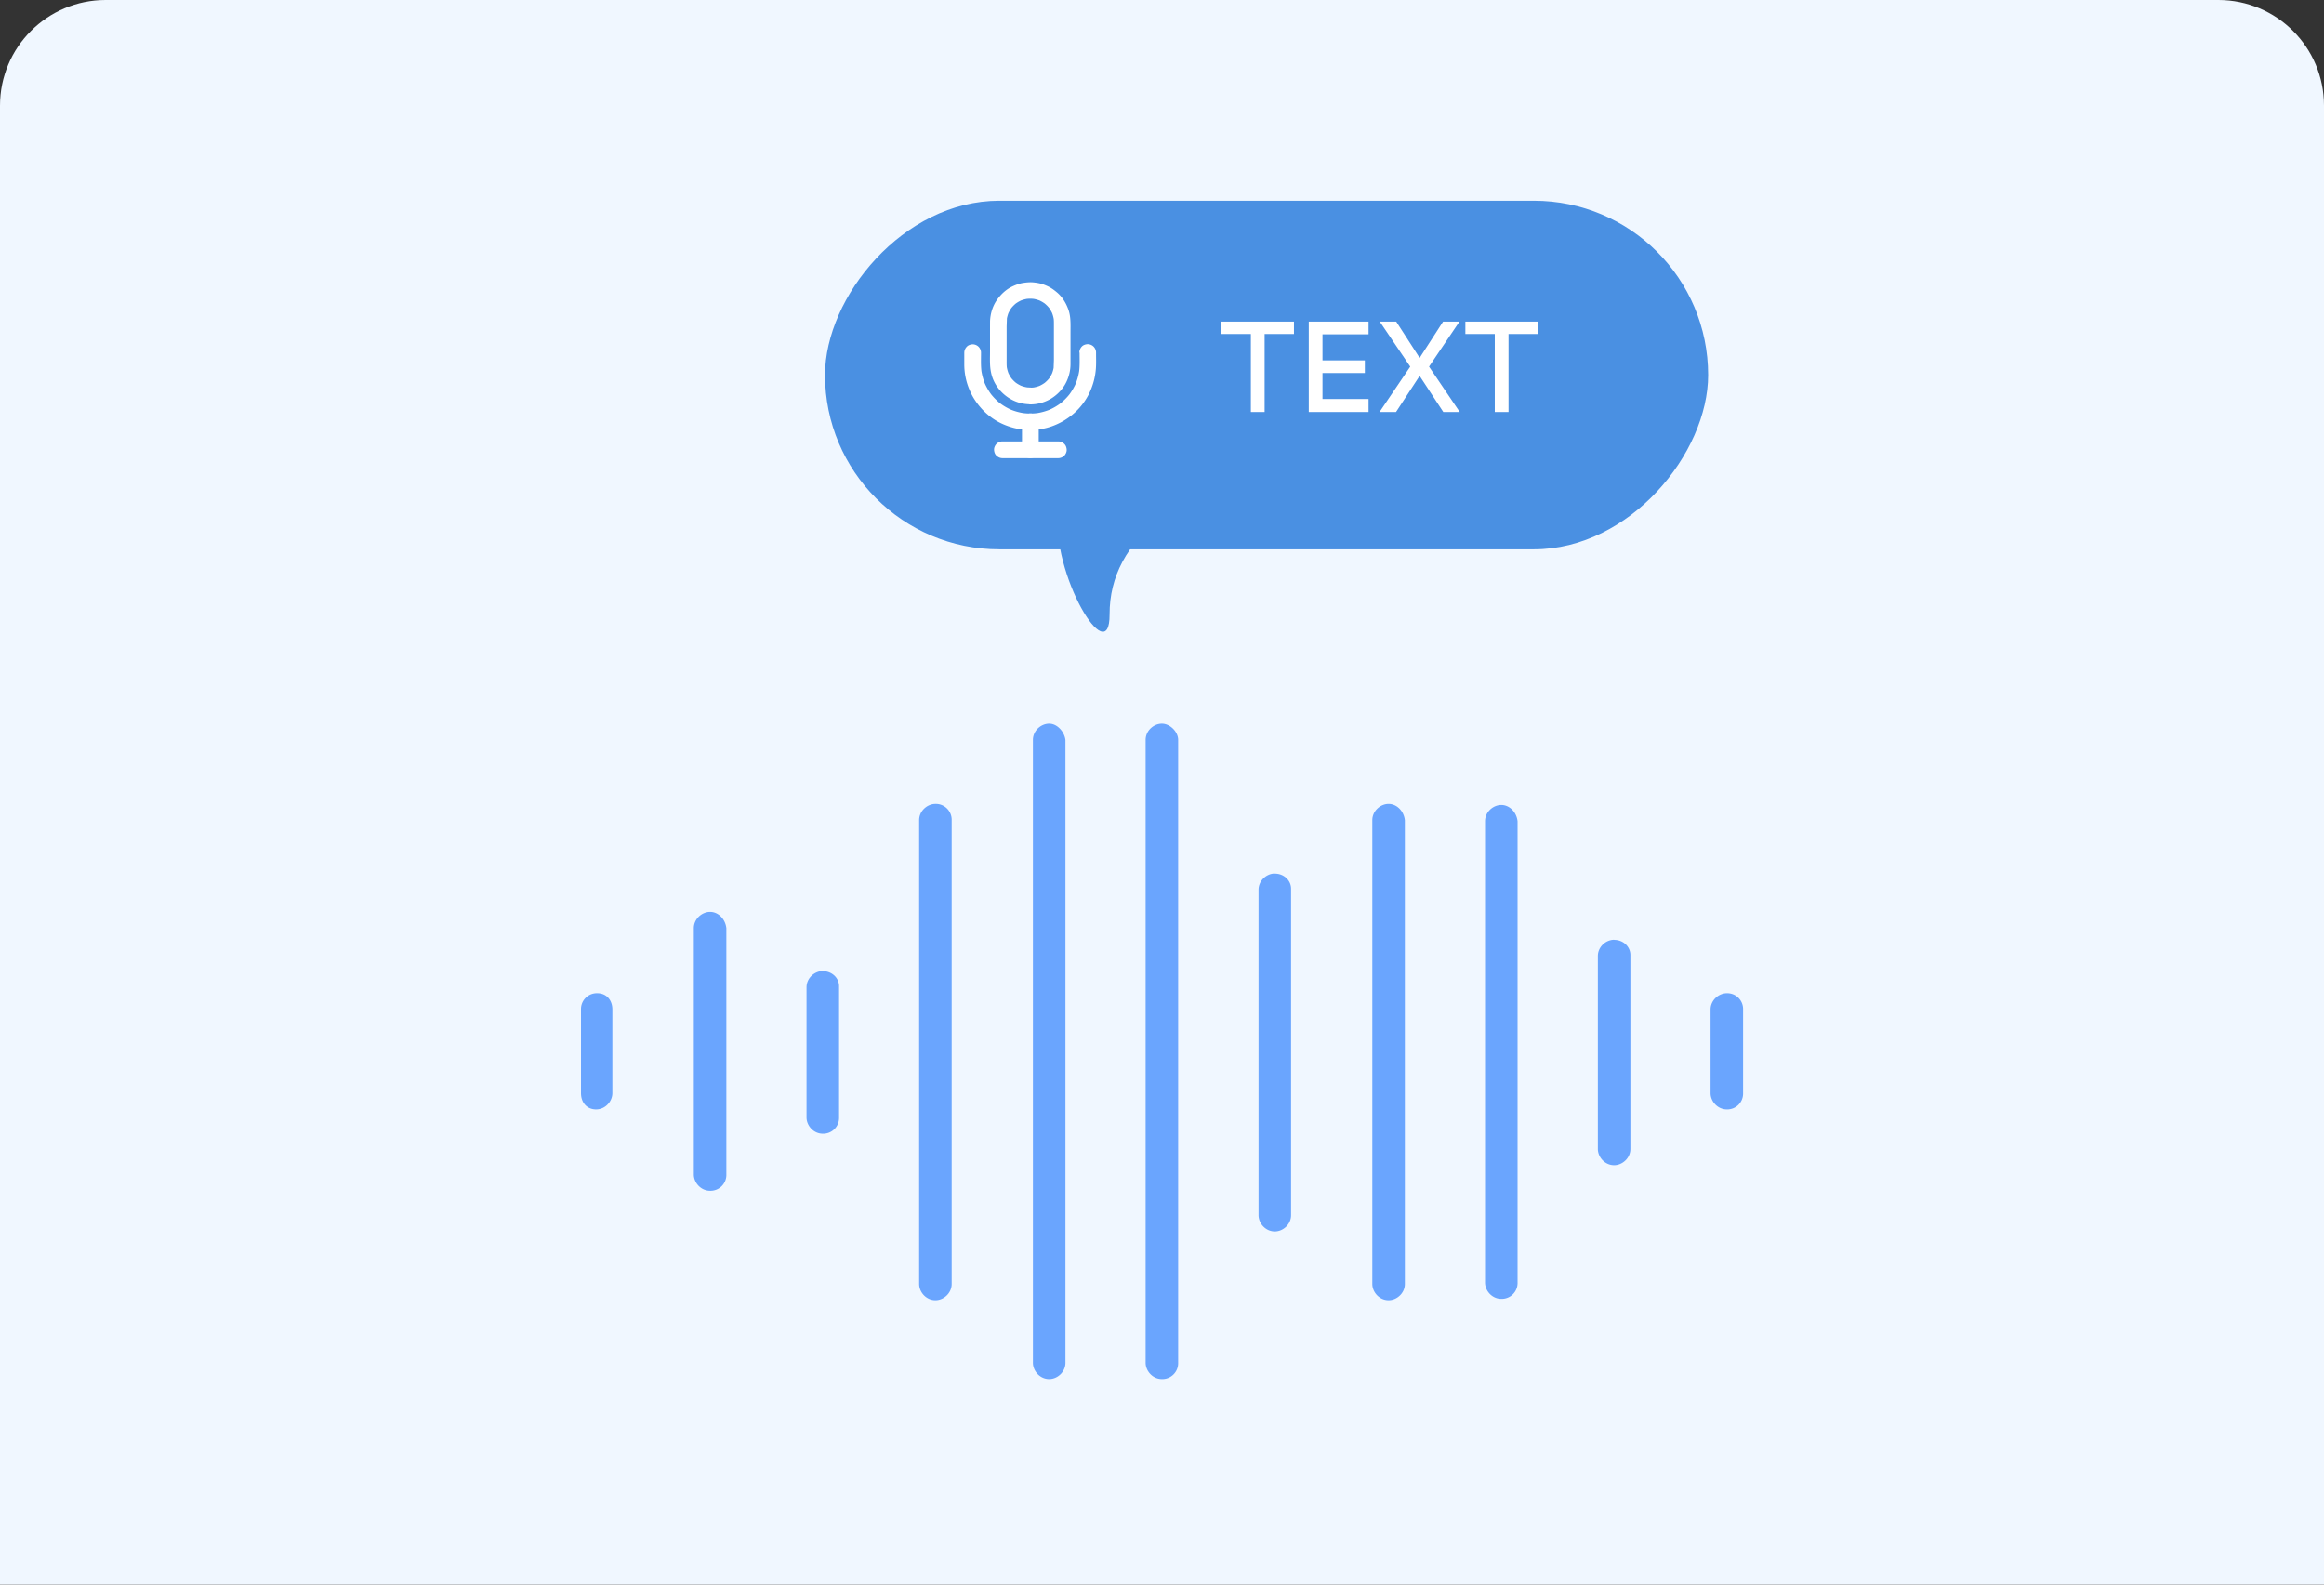 <svg xmlns="http://www.w3.org/2000/svg" xmlns:xlink="http://www.w3.org/1999/xlink" width="220" height="150"><rect width="100%" height="100%" fill="#333333" stroke="none"/><defs><path d="M10 0h200c5.523 0 10 4.477 10 10v140H0V10C0 4.477 4.477 0 10 0z" id="A"/></defs><g fill="none" fill-rule="evenodd"><mask id="B" fill="#fff"><use xlink:href="#A"/></mask><use fill="#f0f7ff" xlink:href="#A"/><g mask="url(#B)"><g fill="#6aa5fe" fill-rule="nonzero"><path d="M57.97 95.56v7.92c0 .77-.66 1.54-1.54 1.54s-1.43-.66-1.43-1.54v-7.92a1.5 1.5 0 0 1 1.54-1.54c.88 0 1.43.66 1.43 1.54zm105.5-1.54c-.77 0-1.54.66-1.54 1.54v7.92c0 .77.66 1.54 1.54 1.54a1.5 1.5 0 0 0 1.54-1.54v-7.92a1.5 1.5 0 0 0-1.54-1.54zm-85.58-2.1c-.77 0-1.54.66-1.54 1.54v12.32c0 .77.66 1.54 1.54 1.54a1.5 1.5 0 0 0 1.54-1.54V93.36c0-.77-.66-1.43-1.54-1.43zm-10.67-5.6c-.77 0-1.54.66-1.54 1.54v23.32c0 .77.66 1.54 1.54 1.54a1.5 1.5 0 0 0 1.54-1.54V87.86c-.1-.88-.77-1.54-1.54-1.54zm53.46-3.63c-.77 0-1.54.66-1.54 1.54v30.8c0 .77.66 1.54 1.54 1.54.77 0 1.54-.66 1.54-1.54v-30.9c0-.77-.66-1.43-1.54-1.43zm32.12 6.27c-.77 0-1.54.66-1.54 1.54v18.26c0 .77.66 1.54 1.54 1.54.77 0 1.54-.66 1.54-1.54V90.4c0-.77-.66-1.43-1.54-1.43zM88.55 76.1c-.77 0-1.54.66-1.54 1.54v43.9c0 .77.66 1.54 1.54 1.54.77 0 1.54-.66 1.54-1.54v-43.9a1.5 1.5 0 0 0-1.54-1.54zm42.9 0c-.77 0-1.54.66-1.54 1.54v43.9c0 .77.66 1.54 1.54 1.54.77 0 1.54-.66 1.54-1.54v-43.9c-.1-.88-.77-1.54-1.54-1.54zm10.67.1c-.77 0-1.54.66-1.54 1.54v43.67c0 .77.66 1.54 1.54 1.54a1.5 1.5 0 0 0 1.54-1.54V77.74c-.1-.88-.77-1.54-1.54-1.54zm-42.8-7.7c-.77 0-1.54.66-1.54 1.54V129c0 .77.66 1.54 1.54 1.54.77 0 1.54-.66 1.54-1.54V70.04c-.1-.77-.77-1.54-1.54-1.54zm10.67 0c-.77 0-1.54.66-1.54 1.54V129c0 .77.66 1.54 1.54 1.54a1.5 1.5 0 0 0 1.54-1.54V70.04c0-.77-.77-1.54-1.54-1.54z"/></g><rect fill="#4a90e2" transform="matrix(1 0 0 -1 78.1 52)" width="83.6" height="33" rx="16.5"/><g fill-rule="nonzero" fill="#fff"><path d="M119.714 39v-7.387h2.78v-1.17h-6.866v1.17h2.785V39h1.302zm9.84 0v-1.23h-4.36v-2.458h4.008v-1.2h-4.008v-2.47h4.36v-1.2h-5.66V39h5.66zm2.6 0l2.234-3.415L136.63 39h1.556l-2.906-4.293 2.876-4.262h-1.55l-2.216 3.433-2.216-3.433h-1.556l2.882 4.262L130.594 39h1.55zm10.65 0v-7.387h2.78v-1.17h-6.866v1.17h2.785V39h1.302zM97.53 36.684a3.27 3.27 0 0 1-.415-.028l.2.028a3.1 3.1 0 0 1-.753-.206l.188.08c-.243-.104-.47-.236-.68-.398l.16.123a3.1 3.1 0 0 1-.537-.537l.123.16a3.17 3.17 0 0 1-.398-.68l.08.188a3.07 3.07 0 0 1-.206-.753l.028.2c-.032-.232-.028-.465-.028-.697V30.9l.028-.8-.028.2a3.1 3.1 0 0 1 .206-.753l-.08.188c.104-.243.236-.47.398-.68l-.123.16a3.1 3.1 0 0 1 .537-.537l-.16.123a3.17 3.17 0 0 1 .68-.398l-.188.08a3.07 3.07 0 0 1 .753-.206l-.2.028c.276-.037.554-.037.83 0l-.2-.028a3.1 3.1 0 0 1 .753.206l-.188-.08c.243.104.47.236.68.398l-.16-.123a3.1 3.1 0 0 1 .537.537l-.123-.16a3.17 3.17 0 0 1 .398.68l-.08-.188a3.07 3.07 0 0 1 .206.753l-.028-.2c.032.232.028.465.028.697v3.277l-.028.8.028-.2a3.1 3.1 0 0 1-.206.753l.08-.188c-.104.243-.236.47-.398.68l.123-.16a3.1 3.1 0 0 1-.537.537l.16-.123a3.17 3.17 0 0 1-.68.398l.188-.08a3.07 3.07 0 0 1-.753.206l.2-.028a2.96 2.96 0 0 1-.415.028c-.204 0-.415.088-.56.232a.81.81 0 0 0-.232.56c.01.204.076.417.232.56a.82.82 0 0 0 .56.232 3.83 3.83 0 0 0 2.012-.574c.576-.364 1.074-.884 1.378-1.496a3.92 3.92 0 0 0 .42-1.756V31.41c0-.708.04-1.43-.204-2.108-.23-.642-.6-1.243-1.144-1.676-.266-.22-.544-.414-.86-.553a4.47 4.47 0 0 0-.577-.218 4.21 4.21 0 0 0-.609-.111c-.36-.048-.708-.02-1.065.032-.348.05-.674.17-.994.315-.627.283-1.15.77-1.535 1.336-.394.577-.602 1.28-.63 1.975l-.002.547v2.346c0 .656-.042 1.332.1 1.978.276 1.36 1.37 2.485 2.696 2.855.33.092.68.14 1.024.14.202 0 .417-.088.56-.232a.81.81 0 0 0 .232-.56c-.01-.204-.076-.417-.232-.56a.83.83 0 0 0-.56-.229zm4.67-3.3c0 .607.032 1.227-.05 1.83l.028-.2c-.065.48-.194.947-.382 1.392l.08-.188a5.51 5.51 0 0 1-.7 1.197l.123-.16a5.5 5.5 0 0 1-.991.991l.16-.123a5.55 5.55 0 0 1-1.197.7l.188-.08a5.54 5.54 0 0 1-1.392.382l.2-.028c-.486.065-.98.065-1.466 0l.2.028c-.48-.065-.947-.194-1.392-.382l.188.08a5.51 5.51 0 0 1-1.197-.7l.16.123a5.5 5.5 0 0 1-.991-.991l.123.16a5.55 5.55 0 0 1-.7-1.197l.08.188a5.54 5.54 0 0 1-.382-1.392l.028.2c-.08-.604-.05-1.223-.05-1.83 0-.202-.088-.417-.232-.56a.81.81 0 0 0-.56-.232c-.204.01-.417.076-.56.232a.82.82 0 0 0-.232.56v1.095a6.12 6.12 0 0 0 .414 2.23c.153.385.33.76.553 1.1.22.343.475.67.755.968.514.542 1.14 1.003 1.818 1.32.774.36 1.6.57 2.448.6a6.1 6.1 0 0 0 2.3-.34 6.46 6.46 0 0 0 2.107-1.243c.563-.496 1.042-1.114 1.383-1.783a6.43 6.43 0 0 0 .676-2.395c.04-.468.02-.943.02-1.413v-.153c0-.202-.088-.417-.232-.56a.81.81 0 0 0-.56-.232c-.204.01-.417.076-.56.232a.83.83 0 0 0-.227.558h0z"/><path d="M96.747 39.932v2.636c0 .202.088.417.232.56.137.137.363.24.56.232.204-.01.417-.076.56-.232a.82.82 0 0 0 .232-.56v-2.636c0-.202-.088-.417-.232-.56-.137-.137-.363-.24-.56-.232-.204.01-.417.076-.56.232a.82.82 0 0 0-.232.56h0z"/><path d="M94.894 43.37h5.292c.202 0 .417-.088.56-.232.137-.137.24-.363.232-.56-.01-.204-.076-.417-.232-.56a.82.82 0 0 0-.56-.232h-5.292c-.202 0-.417.088-.56.232-.137.137-.24.363-.232.56.01.204.076.417.232.56s.345.232.56.232h0z"/></g><path d="M109.99 48.925c-3.3 2.55-4.96 5.63-4.95 9.24.016 5.417-5.592-3.846-4.876-9.896.477-4.033 3.753-3.815 9.826.656z" fill="#4a90e2"/></g></g></svg>